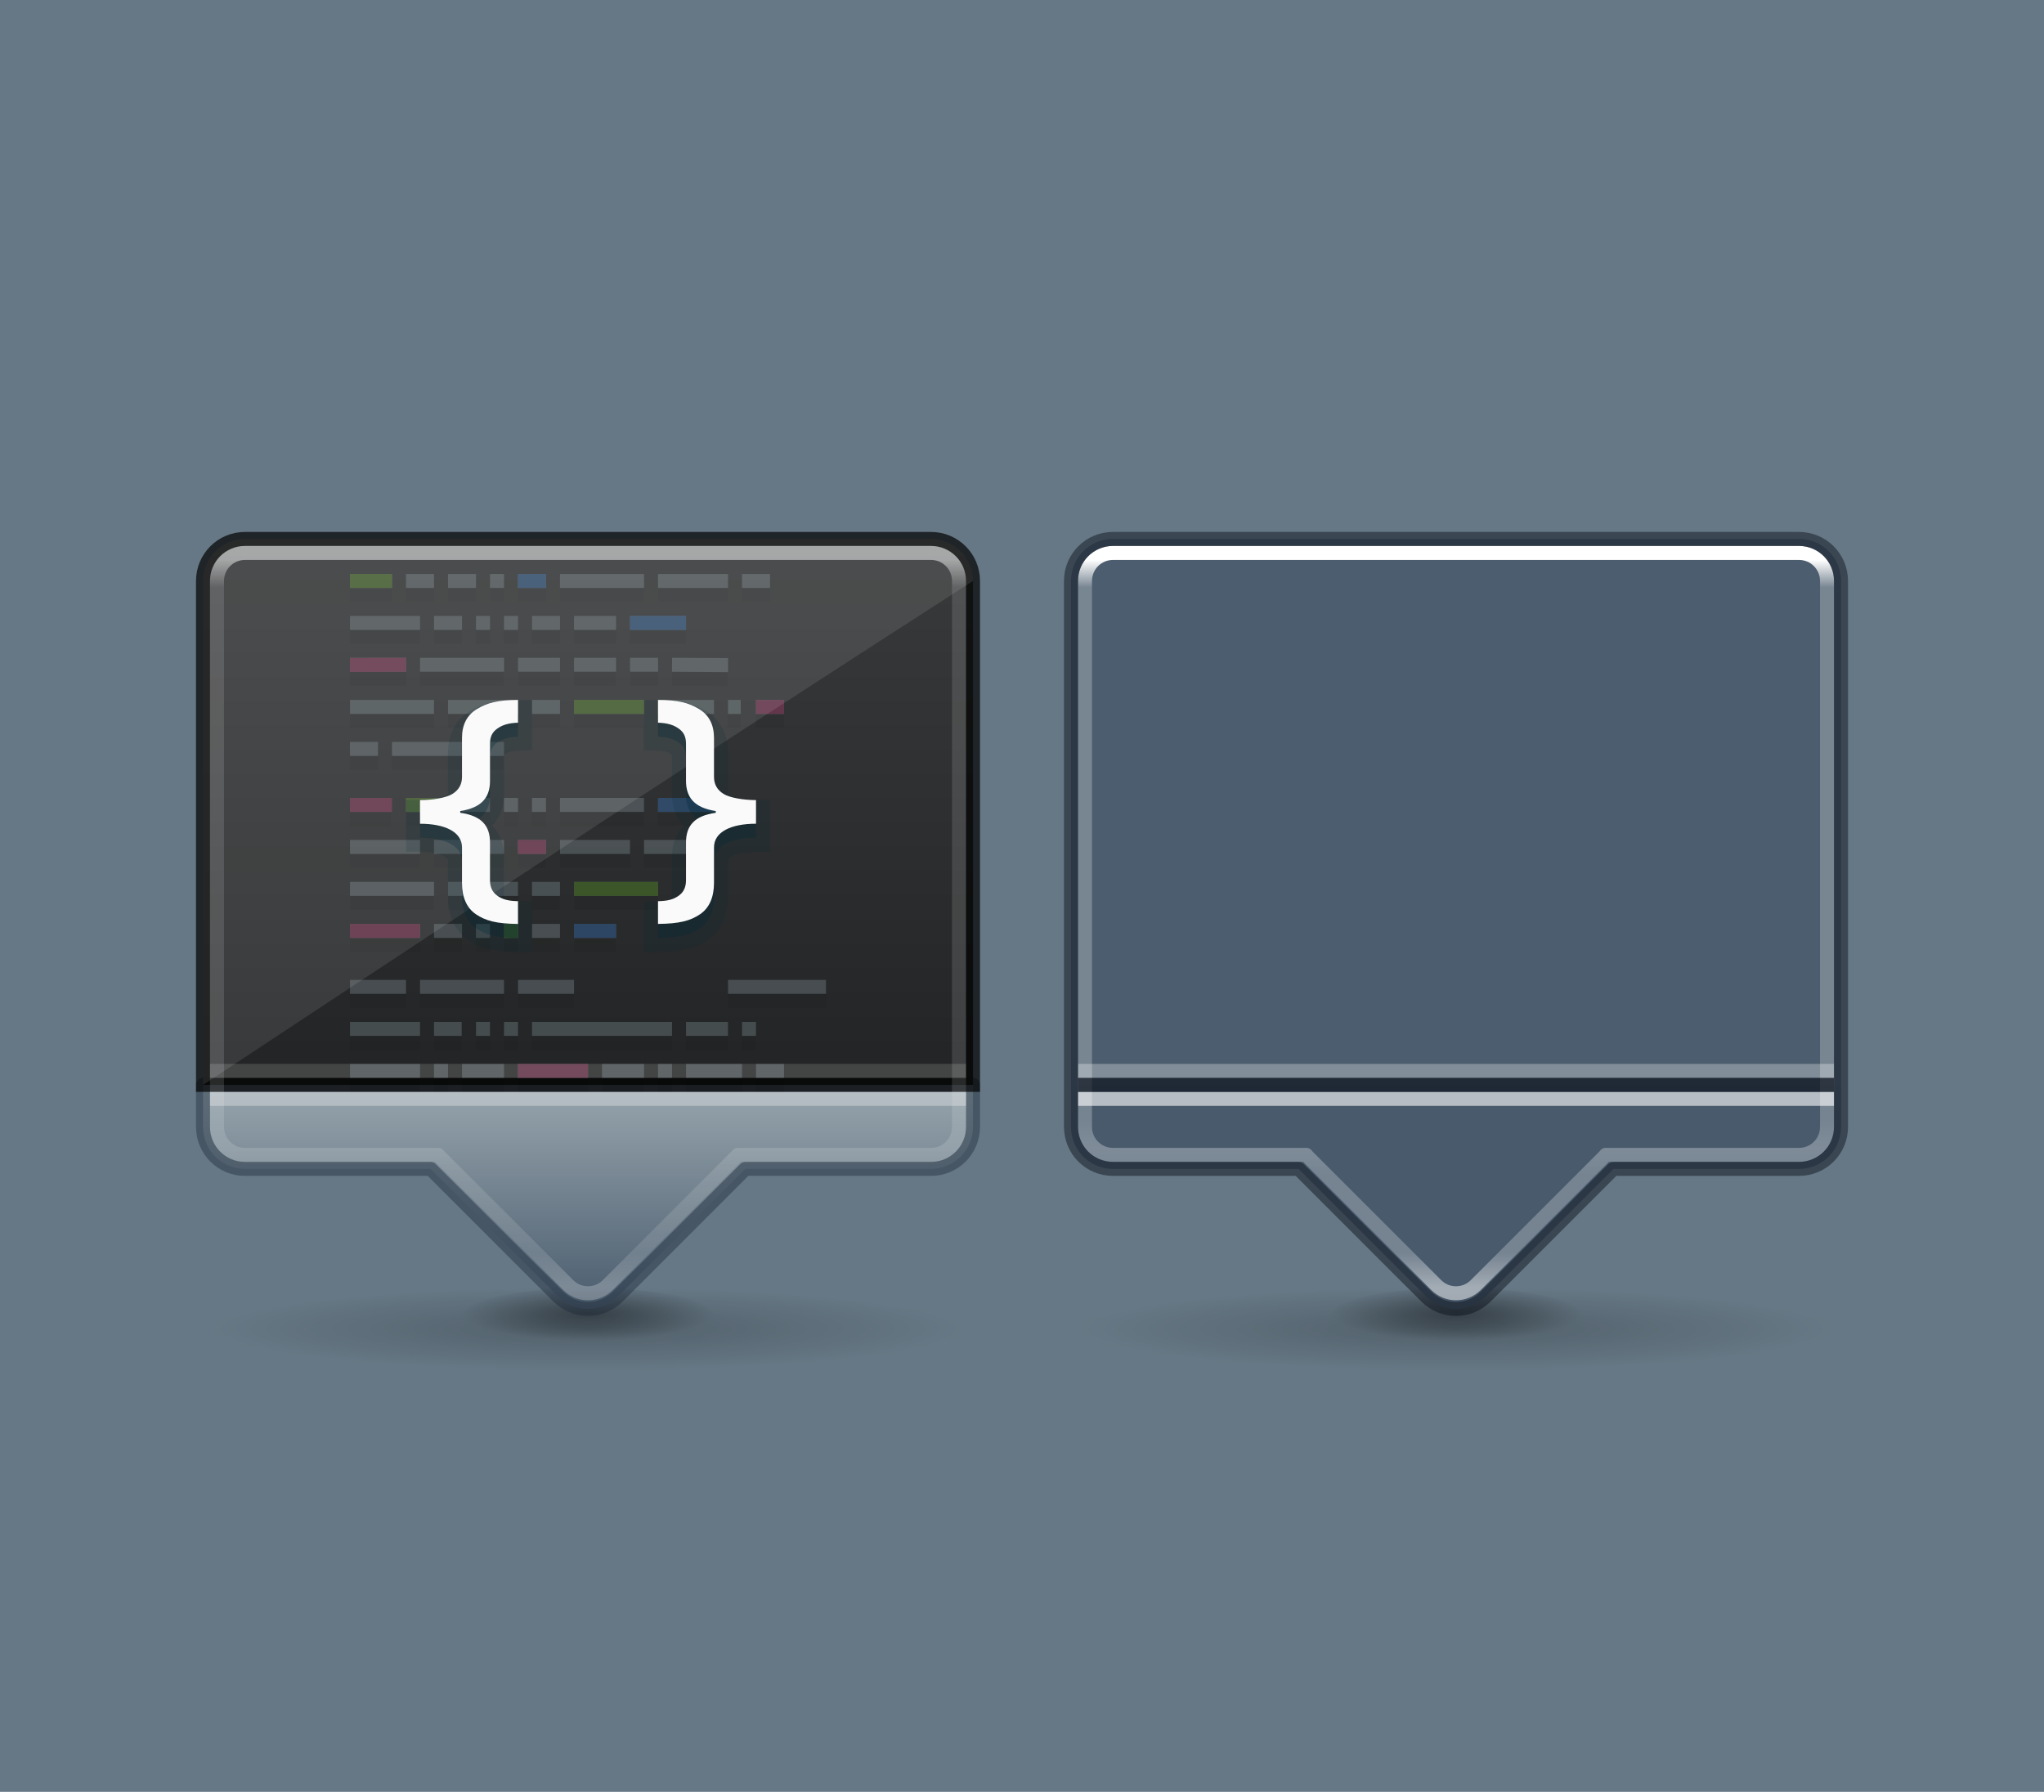 <?xml version="1.0" encoding="UTF-8" standalone="no"?>
<!-- Created with Inkscape (http://www.inkscape.org/) -->

<svg
   version="1.1"
   id="svg2"
   width="146"
   height="128"
   viewBox="0 0 146 128"
   sodipodi:docname="highlights-dark.svg"
   inkscape:version="1.1 (c68e22c387, 2021-05-23)"
   inkscape:export-filename="/home/micahilbery/Projects/micahilbery.github.io/assets/images/edw/dark/highlighs-dark.png"
   inkscape:export-xdpi="288"
   inkscape:export-ydpi="288"
   xmlns:inkscape="http://www.inkscape.org/namespaces/inkscape"
   xmlns:sodipodi="http://sodipodi.sourceforge.net/DTD/sodipodi-0.dtd"
   xmlns:xlink="http://www.w3.org/1999/xlink"
   xmlns="http://www.w3.org/2000/svg"
   xmlns:svg="http://www.w3.org/2000/svg">
  <defs
     id="defs6">
    <linearGradient
       inkscape:collect="always"
       id="linearGradient9447">
      <stop
         style="stop-color:#000000;stop-opacity:1;"
         offset="0"
         id="stop9443" />
      <stop
         style="stop-color:#000000;stop-opacity:0;"
         offset="1"
         id="stop9445" />
    </linearGradient>
    <linearGradient
       id="linearGradient3373">
      <stop
         offset="0"
         style="stop-color:#95a3ab;stop-opacity:1"
         id="stop3365" />
      <stop
         offset="1"
         style="stop-color:#667885;stop-opacity:1"
         id="stop3371" />
    </linearGradient>
    <linearGradient
       id="linearGradient3075">
      <stop
         style="stop-color:#95a3ab;stop-opacity:1"
         offset="0"
         id="stop3071" />
      <stop
         style="stop-color:#667885;stop-opacity:1"
         offset="1"
         id="stop3073" />
    </linearGradient>
    <radialGradient
       cx="4.993"
       cy="43.5"
       r="2.5"
       fx="4.993"
       fy="43.5"
       id="radialGradient3013"
       xlink:href="#linearGradient3688-166-749"
       gradientUnits="userSpaceOnUse"
       gradientTransform="matrix(2.004,0,0,1.4,27.988,-17.4)" />
    <linearGradient
       id="linearGradient3688-166-749">
      <stop
         id="stop2883"
         style="stop-color:#181818;stop-opacity:1"
         offset="0" />
      <stop
         id="stop2885"
         style="stop-color:#181818;stop-opacity:0"
         offset="1" />
    </linearGradient>
    <radialGradient
       cx="4.993"
       cy="43.5"
       r="2.5"
       fx="4.993"
       fy="43.5"
       id="radialGradient3015"
       xlink:href="#linearGradient3688-166-749"
       gradientUnits="userSpaceOnUse"
       gradientTransform="matrix(2.004,0,0,1.4,-20.012,-104.4)" />
    <linearGradient
       x1="25.058"
       y1="47.028"
       x2="25.058"
       y2="39.999"
       id="linearGradient6647"
       xlink:href="#linearGradient3702-501-757"
       gradientUnits="userSpaceOnUse" />
    <linearGradient
       id="linearGradient3702-501-757">
      <stop
         id="stop2895"
         style="stop-color:#181818;stop-opacity:0"
         offset="0" />
      <stop
         id="stop2897"
         style="stop-color:#181818;stop-opacity:1"
         offset="0.5" />
      <stop
         id="stop2899"
         style="stop-color:#181818;stop-opacity:0"
         offset="1" />
    </linearGradient>
    <linearGradient
       xlink:href="#linearGradient3075"
       id="linearGradient856"
       x1="23.528"
       y1="6.083"
       x2="23.528"
       y2="44.233"
       gradientUnits="userSpaceOnUse" />
    <linearGradient
       id="linearGradient854">
      <stop
         style="stop-color:#ffa154;stop-opacity:1"
         offset="0"
         id="stop850" />
      <stop
         style="stop-color:#f37329;stop-opacity:1"
         offset="1"
         id="stop852" />
    </linearGradient>
    <linearGradient
       x1="39"
       y1="6"
       x2="39"
       y2="41.945"
       id="linearGradient3058"
       xlink:href="#linearGradient3924-1"
       gradientUnits="userSpaceOnUse"
       gradientTransform="translate(4e-6,1)" />
    <linearGradient
       id="linearGradient3924-1">
      <stop
         id="stop3926-3"
         style="stop-color:#ffffff;stop-opacity:1"
         offset="0" />
      <stop
         id="stop3928-91"
         style="stop-color:#ffffff;stop-opacity:0.235"
         offset="0.028" />
      <stop
         id="stop3930-6"
         style="stop-color:#ffffff;stop-opacity:0.157"
         offset="0.974" />
      <stop
         id="stop3932-6"
         style="stop-color:#ffffff;stop-opacity:0.392"
         offset="1" />
    </linearGradient>
    <radialGradient
       xlink:href="#linearGradient8838-4"
       id="radialGradient3300-8"
       gradientUnits="userSpaceOnUse"
       gradientTransform="matrix(0.382,7.5555777e-8,-1.8372241e-8,0.112,-5.925,36.336)"
       cx="99.189"
       cy="185.297"
       fx="99.189"
       fy="185.297"
       r="62.769" />
    <linearGradient
       id="linearGradient8838-4">
      <stop
         id="stop8840-4"
         style="stop-color:#000000;stop-opacity:1"
         offset="0" />
      <stop
         id="stop8842-8"
         style="stop-color:#000000;stop-opacity:0"
         offset="1" />
    </linearGradient>
    <radialGradient
       xlink:href="#linearGradient8838-4"
       id="radialGradient4192-6"
       gradientUnits="userSpaceOnUse"
       gradientTransform="matrix(0.255,5.3967361e-8,-1.2248161e-8,0.08,6.716,44.241)"
       cx="99.189"
       cy="185.297"
       fx="99.189"
       fy="185.297"
       r="62.769" />
    <radialGradient
       xlink:href="#linearGradient2867-449-88-871-390-598-476-591-434-148-57-177-3-8-8"
       id="radialGradient3543"
       gradientUnits="userSpaceOnUse"
       gradientTransform="matrix(0,5,-5.289,-1.3609237e-7,68.694,-17.99)"
       cx="1.198"
       cy="8.45"
       fx="1.198"
       fy="8.45"
       r="20" />
    <linearGradient
       id="linearGradient2867-449-88-871-390-598-476-591-434-148-57-177-3-8-8">
      <stop
         offset="0"
         style="stop-color:#90dbec;stop-opacity:1"
         id="stop3750-8-9-0" />
      <stop
         offset="0.262"
         style="stop-color:#42baea;stop-opacity:1"
         id="stop3752-3-2-2" />
      <stop
         offset="0.705"
         style="stop-color:#3689e6;stop-opacity:1"
         id="stop3754-7-2-2" />
      <stop
         offset="1"
         style="stop-color:#2b63a0;stop-opacity:1"
         id="stop3756-9-3-05" />
    </linearGradient>
    <linearGradient
       xlink:href="#linearGradient4011-8"
       id="linearGradient3540"
       gradientUnits="userSpaceOnUse"
       gradientTransform="matrix(1.054,0,0,1.054,-51.611,-2.728)"
       x1="71.204"
       y1="6.238"
       x2="71.204"
       y2="44.341" />
    <linearGradient
       id="linearGradient4011-8">
      <stop
         offset="0"
         style="stop-color:#ffffff;stop-opacity:1"
         id="stop4013-9" />
      <stop
         offset="0.508"
         style="stop-color:#ffffff;stop-opacity:0.235"
         id="stop4015-2" />
      <stop
         offset="0.835"
         style="stop-color:#ffffff;stop-opacity:0.157"
         id="stop4017-28" />
      <stop
         offset="1"
         style="stop-color:#ffffff;stop-opacity:0.392"
         id="stop4019-23" />
    </linearGradient>
    <linearGradient
       xlink:href="#linearGradient1115"
       id="linearGradient856-3"
       x1="24"
       y1="6"
       x2="24"
       y2="44"
       gradientUnits="userSpaceOnUse"
       gradientTransform="translate(204,98)" />
    <linearGradient
       id="linearGradient1115">
      <stop
         id="stop1111"
         offset="0"
         style="stop-color:#95a3ab;stop-opacity:1" />
      <stop
         id="stop1113"
         offset="1"
         style="stop-color:#667885;stop-opacity:1" />
    </linearGradient>
    <linearGradient
       xlink:href="#linearGradient1115-0"
       id="linearGradient856-32"
       x1="24"
       y1="32"
       x2="24"
       y2="44"
       gradientUnits="userSpaceOnUse" />
    <linearGradient
       id="linearGradient1115-0">
      <stop
         id="stop1111-6"
         offset="0"
         style="stop-color:#95a3ab;stop-opacity:1" />
      <stop
         id="stop1113-1"
         offset="1"
         style="stop-color:#485a6c;stop-opacity:1" />
    </linearGradient>
    <linearGradient
       xlink:href="#linearGradient1115-4"
       id="linearGradient856-7"
       x1="24"
       y1="32"
       x2="24"
       y2="44"
       gradientUnits="userSpaceOnUse" />
    <linearGradient
       id="linearGradient1115-4">
      <stop
         id="stop1111-4"
         offset="0"
         style="stop-color:#fafafa;stop-opacity:1" />
      <stop
         id="stop1113-3"
         offset="1"
         style="stop-color:#abacae;stop-opacity:1" />
    </linearGradient>
    <clipPath
       clipPathUnits="userSpaceOnUse"
       id="clipPath8030">
      <rect
         style="font-variation-settings:normal;opacity:1;vector-effect:none;fill:url(#linearGradient8034);fill-opacity:1;stroke:none;stroke-width:1;stroke-linecap:butt;stroke-linejoin:miter;stroke-miterlimit:4;stroke-dasharray:none;stroke-dashoffset:0;stroke-opacity:1;-inkscape-stroke:none;marker:none;stop-color:#000000;stop-opacity:1"
         id="rect8032"
         width="270"
         height="128"
         x="0"
         y="0" />
    </clipPath>
    <linearGradient
       inkscape:collect="always"
       xlink:href="#linearGradient1115-4"
       id="linearGradient8034"
       gradientUnits="userSpaceOnUse"
       gradientTransform="translate(80,73.987)"
       x1="24"
       y1="32"
       x2="24"
       y2="44" />
    <linearGradient
       inkscape:collect="always"
       id="linearGradient987">
      <stop
         style="stop-color:#ffffff;stop-opacity:1;"
         offset="0"
         id="stop983" />
      <stop
         style="stop-color:#ffffff;stop-opacity:0.25"
         offset="0.038"
         id="stop991" />
      <stop
         style="stop-color:#ffffff;stop-opacity:0.25"
         offset="0.769"
         id="stop993" />
      <stop
         style="stop-color:#ffffff;stop-opacity:0.3"
         offset="0.808"
         id="stop995" />
      <stop
         style="stop-color:#ffffff;stop-opacity:0.25"
         offset="0.846"
         id="stop997" />
      <stop
         style="stop-color:#ffffff;stop-opacity:0.25"
         offset="0.952"
         id="stop999" />
      <stop
         style="stop-color:#ffffff;stop-opacity:0.5"
         offset="1"
         id="stop985" />
    </linearGradient>
    <radialGradient
       inkscape:collect="always"
       xlink:href="#linearGradient9447"
       id="radialGradient1051-2"
       cx="32.5"
       cy="670.52"
       fx="32.5"
       fy="670.52"
       r="8.5"
       gradientTransform="matrix(1.058,0,0,0.235,-2.358,-97.769)"
       gradientUnits="userSpaceOnUse" />
    <linearGradient
       inkscape:collect="always"
       xlink:href="#linearGradient1115-0"
       id="linearGradient967"
       x1="32"
       y1="44"
       x2="32"
       y2="60"
       gradientUnits="userSpaceOnUse" />
    <radialGradient
       inkscape:collect="always"
       xlink:href="#linearGradient9447"
       id="radialGradient1061-9"
       cx="32"
       cy="671.52"
       fx="32"
       fy="671.52"
       r="27"
       gradientTransform="matrix(1,0,0,0.111,0,-13.613)"
       gradientUnits="userSpaceOnUse" />
    <linearGradient
       inkscape:collect="always"
       xlink:href="#linearGradient916"
       id="linearGradient918"
       x1="32"
       y1="5"
       x2="32"
       y2="44"
       gradientUnits="userSpaceOnUse" />
    <linearGradient
       inkscape:collect="always"
       id="linearGradient916">
      <stop
         style="stop-color:#333333;stop-opacity:1"
         offset="0"
         id="stop912" />
      <stop
         style="stop-color:#1a1a1a;stop-opacity:1"
         offset="1"
         id="stop914" />
    </linearGradient>
    <linearGradient
       inkscape:collect="always"
       xlink:href="#linearGradient987"
       id="linearGradient989-1"
       x1="32"
       y1="6"
       x2="32"
       y2="58"
       gradientUnits="userSpaceOnUse" />
    <radialGradient
       inkscape:collect="always"
       xlink:href="#linearGradient9447"
       id="radialGradient2527"
       gradientUnits="userSpaceOnUse"
       gradientTransform="matrix(1.058,0,0,0.235,7.642,-63.769)"
       cx="32.5"
       cy="670.52"
       fx="32.5"
       fy="670.52"
       r="8.5" />
    <radialGradient
       inkscape:collect="always"
       xlink:href="#linearGradient9447"
       id="radialGradient2529"
       gradientUnits="userSpaceOnUse"
       gradientTransform="matrix(1,0,0,0.111,10,20.387)"
       cx="32"
       cy="671.52"
       fx="32"
       fy="671.52"
       r="27" />
    <linearGradient
       inkscape:collect="always"
       xlink:href="#linearGradient987"
       id="linearGradient2531"
       gradientUnits="userSpaceOnUse"
       gradientTransform="translate(10,34)"
       x1="32"
       y1="6"
       x2="32"
       y2="58" />
  </defs>
  <sodipodi:namedview
     id="namedview4"
     pagecolor="#ffffff"
     bordercolor="#666666"
     borderopacity="1.0"
     inkscape:pageshadow="2"
     inkscape:pageopacity="0.0"
     inkscape:pagecheckerboard="0"
     showgrid="true"
     inkscape:zoom="4"
     inkscape:cx="47"
     inkscape:cy="36.375"
     inkscape:window-width="2560"
     inkscape:window-height="1379"
     inkscape:window-x="1920"
     inkscape:window-y="30"
     inkscape:window-maximized="1"
     inkscape:current-layer="g8">
    <inkscape:grid
       type="xygrid"
       id="grid851"
       empspacing="4"
       visible="true"
       enabled="true" />
    <inkscape:grid
       type="xygrid"
       id="grid853"
       empspacing="2"
       spacingy="0.5"
       spacingx="0.5"
       dotted="true"
       enabled="true" />
  </sodipodi:namedview>
  <g
     inkscape:groupmode="layer"
     inkscape:label="Image"
     id="g8">
    <rect
       style="opacity:1;fill:#667885;fill-opacity:1;stroke:none;stroke-linecap:butt;stroke-linejoin:round;stroke-opacity:1;-inkscape-stroke:none;stop-color:#000000"
       id="rect10483"
       width="146"
       height="128"
       x="0"
       y="0" />
    <g
       id="g2525"
       transform="translate(62)">
      <ellipse
         style="opacity:0.4;fill:url(#radialGradient2527);fill-opacity:1;stroke:none;stroke-width:2;stroke-linecap:round;stroke-linejoin:round"
         id="ellipse2507"
         cx="42.011"
         cy="94"
         rx="8.989"
         ry="2" />
      <path
         id="path2509"
         style="fill:#485a6c;fill-opacity:1;stroke:none;stroke-linecap:round;stroke-linejoin:round"
         d="m 14.5,77.5 v 3 c 0,1.662 1.338,3 3,3 h 13.256 l 9.123,9.123 c 1.175,1.175 3.067,1.175 4.242,0 L 53.244,83.5 H 66.5 c 1.662,0 3,-1.338 3,-3 V 77.5 Z"
         sodipodi:nodetypes="csscsscsscc" />
      <ellipse
         style="opacity:0.2;fill:url(#radialGradient2529);fill-opacity:1;stroke:none;stroke-width:2;stroke-linecap:round;stroke-linejoin:round"
         id="ellipse2511"
         cx="42"
         cy="95"
         ry="3"
         rx="27" />
      <path
         id="path2513"
         style="opacity:0.9;fill:#485a6c;fill-opacity:1;stroke:none;stroke-opacity:0.996;stop-color:#000000"
         d="m 17.5,38.5 c -1.662,0 -3,1.338 -3,3 v 29.5 4 2.5 h 3 49 3 V 75 71 41.5 c 0,-1.662 -1.338,-3 -3,-3 z"
         sodipodi:nodetypes="ssccccccccsss" />
      <path
         style="opacity:0.6;fill:none;stroke:#ffffff;stroke-width:1px;stroke-linecap:butt;stroke-linejoin:miter;stroke-opacity:1"
         d="M 15,78.5 H 69"
         id="path2515"
         sodipodi:nodetypes="cc" />
      <path
         id="path2517"
         style="opacity:1;fill:none;fill-opacity:1;stroke:url(#linearGradient2531);stroke-linecap:round;stroke-linejoin:round"
         d="m 17.5,39.5 c -1.108,0 -2,0.892 -2,2 v 39 c 0,1.108 0.892,2 2,2 h 13.809 c 0.03,0.034 0.052,0.071 0.084,0.104 l 9.193,9.193 c 0.783,0.783 2.045,0.783 2.828,0 l 9.193,-9.193 c 0.032,-0.032 0.054,-0.07 0.084,-0.104 H 66.5 c 1.108,0 2,-0.892 2,-2 v -39 c 0,-1.108 -0.892,-2 -2,-2 z" />
      <path
         style="opacity:0.3;fill:none;stroke:#ffffff;stroke-width:1px;stroke-linecap:butt;stroke-linejoin:miter;stroke-opacity:1"
         d="M 15,76.5 H 69"
         id="path2519" />
      <path
         id="path2521"
         style="opacity:0.5;fill:none;stroke:#0e141f;stroke-width:1;stroke-linecap:round;stroke-linejoin:round"
         d="m 17.5,38.5 c -1.662,0 -3,1.338 -3,3 v 29.5 4 2.5 3 c 0,1.662 1.338,3 3,3 h 13.256 l 9.123,9.123 c 1.175,1.175 3.067,1.175 4.242,0 L 53.244,83.5 H 66.5 c 1.662,0 3,-1.338 3,-3 V 77.5 75 71 41.5 c 0,-1.662 -1.338,-3 -3,-3 z" />
      <path
         style="opacity:0.7;fill:none;stroke:#0e141f;stroke-width:1px;stroke-linecap:butt;stroke-linejoin:miter;stroke-opacity:1"
         d="M 15,77.5 H 69"
         id="path2523" />
    </g>
    <g
       id="g916"
       transform="translate(10,34)">
      <ellipse
         style="opacity:0.4;fill:url(#radialGradient1051-2);fill-opacity:1;stroke:none;stroke-width:2;stroke-linecap:round;stroke-linejoin:round"
         id="path1043-6"
         cx="32.011"
         cy="60"
         rx="8.989"
         ry="2" />
      <path
         id="rect944-2"
         style="fill:url(#linearGradient967);fill-opacity:1;stroke:none;stroke-linecap:round;stroke-linejoin:round"
         d="m 4.5,43.5 v 3 c 0,1.662 1.338,3 3,3 h 13.256 l 9.123,9.123 c 1.175,1.175 3.067,1.175 4.242,0 L 43.244,49.5 H 56.5 c 1.662,0 3,-1.338 3,-3 V 43.5 Z"
         sodipodi:nodetypes="csscsscsscc" />
      <path
         id="rect942-6"
         style="opacity:0.5;fill:none;stroke:#273445;stroke-width:1;stroke-linecap:round;stroke-linejoin:round"
         d="m 4.5,43.5 v 3 c 0,1.662 1.338,3 3,3 h 13.256 l 9.123,9.123 c 1.175,1.175 3.067,1.175 4.242,0 L 43.244,49.5 H 56.5 c 1.662,0 3,-1.338 3,-3 V 43.5 c -5.5,0 -48.5,0 -55,0 z"
         sodipodi:nodetypes="csscsscsscc" />
      <ellipse
         style="opacity:0.2;fill:url(#radialGradient1061-9);fill-opacity:1;stroke:none;stroke-width:2;stroke-linecap:round;stroke-linejoin:round"
         id="path1053-1"
         cx="32"
         cy="61"
         ry="3"
         rx="27" />
      <path
         id="rect905-8"
         style="opacity:0.9;fill:url(#linearGradient918);fill-opacity:1;stroke:none;stroke-opacity:0.996;stop-color:#000000"
         d="m 7.5,4.5 c -1.662,0 -3,1.338 -3,3 v 29.5 4 2.5 h 3 49 3 V 41 37 7.5 c 0,-1.662 -1.338,-3 -3,-3 z"
         sodipodi:nodetypes="ssccccccccsss" />
      <path
         id="path910"
         style="opacity:0.7;fill:none;stroke:#000000;stroke-opacity:0.996;stop-color:#000000"
         d="m 7.5,4.5 c -1.662,0 -3,1.338 -3,3 v 29.5 4 2.5 h 3 49 3 V 41 37 7.5 c 0,-1.662 -1.338,-3 -3,-3 z"
         sodipodi:nodetypes="ssccccccccsss" />
      <path
         style="opacity:0.3;fill:none;stroke:#ffffff;stroke-width:1px;stroke-linecap:butt;stroke-linejoin:miter;stroke-opacity:1"
         d="M 5,44.5 H 59"
         id="path883-7"
         sodipodi:nodetypes="cc" />
      <path
         id="rect955-9"
         style="opacity:0.5;fill:none;fill-opacity:1;stroke:url(#linearGradient989-1);stroke-linecap:round;stroke-linejoin:round"
         d="m 7.5,5.5 c -1.108,0 -2,0.892 -2,2 v 39 c 0,1.108 0.892,2 2,2 h 13.809 c 0.03,0.034 0.052,0.071 0.084,0.104 l 9.193,9.193 c 0.783,0.783 2.045,0.783 2.828,0 l 9.193,-9.193 c 0.032,-0.032 0.054,-0.07 0.084,-0.104 H 56.5 c 1.108,0 2,-0.892 2,-2 v -39 c 0,-1.108 -0.892,-2 -2,-2 z" />
      <g
         transform="translate(0,-3.5)"
         id="g4420"
         style="opacity:0.3">
        <path
           inkscape:connector-curvature="0"
           style="opacity:0.2;fill:none;stroke:#000000;stroke-width:1px;stroke-linecap:butt;stroke-linejoin:miter;stroke-opacity:1"
           id="path15240"
           d="m 15,12 h 3 m 1,0 h 2 m 1,0 h 2 m 1,0 h 1 m 1,0 h 2 m 1,0 h 6 m 1,0 h 5 m 1,0 h 2 m -30,3 h 5 m 1,0 h 2 m 1,0 h 1 m 1,0 h 1 m 1,0 h 2 m 1,0 h 3 m 1,0 h 4 m -24,2.987 h 4 m 1,0 h 6 m 1,0 h 3 m 1,0 h 3 m 1,0 h 2 m 1,0 4,0.027 M 15,21 h 6 m 1,0 h 5 m 1,0 h 2 m 1,0 h 5 m 1,0 h 4 m 1,0 h 0.909 M 44,21 h 2 m -31,3 h 2 m 1,0 h 8 M 15,37 h 5 m 1,0 h 2 m 1,0 h 1 m 1,0 h 1 m 1,0 h 2 m 1,0 h 3 m -19,4 h 4 m 1,0 h 6 m 1,0 h 4 m 11,0 h 7 M 15,34 h 6 m 1,0 h 5 m 1,0 h 2 m 1,0 h 6 M 15,28 h 2.915 M 19,28 h 3 m 1,0 h 2 m 1,0 h 1 m 1,0 h 1 m 1,0 h 6 m 1,0 h 5 m -27,3 h 5 m 1,0 h 5 m 1,0 h 2 m 1,0 h 5 m 1,0 h 5 M 15,44 20,44 m 1,0 1.977,4.88e-4 M 24,44 h 1 m 1,0 h 1 m 1,0 h 10 m 1,0 h 3 m 1,0 h 1 m -23,3 h 1 m -7,0 h 5 m 3,0 h 3 m 1,0 h 5 m 1,0 h 3 m 1,0 h 1 m 1,0 h 4 m 1,0 h 2"
           sodipodi:nodetypes="cccccccccccccccccccccccccccccccccccccccccccccccccccccccccccccccccccccccccccccccccccccccccccccccccccccccccccccccccccccccccccccccccccccccccccccc" />
        <path
           inkscape:connector-curvature="0"
           style="opacity:1;fill:none;stroke:#95a3ab;stroke-width:1px;stroke-linecap:butt;stroke-linejoin:miter;stroke-opacity:1"
           id="path3715"
           d="m 15,11 h 3 m 1,0 h 2 m 1,0 h 2 m 1,0 h 1 m 1,0 h 2 m 1,0 h 6 m 1,0 h 5 m 1,0 h 2 m -30,3 h 5 m 1,0 h 2 m 1,0 h 1 m 1,0 h 1 m 1,0 h 2 m 1,0 h 3 m 1,0 h 4 m -24,2.987 h 4 m 1,0 h 6 m 1,0 h 3 m 1,0 h 3 m 1,0 h 2 m 1,0 4,0.027 M 15,20 h 6 m 1,0 h 5 m 1,0 h 2 m 1,0 h 5 m 1,0 h 4 m 1,0 h 0.909 M 44,20 h 2 m -31,3 h 2 m 1,0 h 8 M 15,36 h 5 m 1,0 h 2 m 1,0 h 1 m 1,0 h 1 m 1,0 h 2 m 1,0 h 3 m -19,4 h 4 m 1,0 h 6 m 1,0 h 4 m 11,0 h 7 M 15,33 h 6 m 1,0 h 5 m 1,0 h 2 m 1,0 h 6 M 15,27 h 2.915 M 19,27 h 3 m 1,0 h 2 m 1,0 h 1 m 1,0 h 1 m 1,0 h 6 m 1,0 h 5 m -27,3 h 5 m 1,0 h 5 m 1,0 h 2 m 1,0 h 5 m 1,0 h 5 M 15,43 20,43 m 1,0 1.977,4.88e-4 M 24,43 h 1 m 1,0 h 1 m 1,0 h 10 m 1,0 h 3 m 1,0 h 1 m -23,3 h 1 m -7,0 h 5 m 3,0 h 3 m 1,0 h 5 m 1,0 h 3 m 1,0 h 1 m 1,0 h 4 m 1,0 h 2"
           sodipodi:nodetypes="cccccccccccccccccccccccccccccccccccccccccccccccccccccccccccccccccccccccccccccccccccccccccccccccccccccccccccccccccccccccccccccccccccccccccccccc" />
        <path
           sodipodi:nodetypes="cccccccc"
           d="m 27,11 h 2 m 6,3 h 4 m -8,22 h 3 m 3,-9 h 5"
           id="path4383"
           style="opacity:1;fill:none;stroke:#3689e6;stroke-width:1px;stroke-linecap:butt;stroke-linejoin:miter;stroke-opacity:1"
           inkscape:connector-curvature="0" />
        <path
           sodipodi:nodetypes="cccccccccc"
           d="m 15,11 h 3 m 13,9 h 5 M 26,36 h 1 m 4,-3 h 6 M 19,27 h 3"
           id="path4381"
           style="opacity:1;fill:none;stroke:#68b723;stroke-width:1px;stroke-linecap:butt;stroke-linejoin:miter;stroke-opacity:1"
           inkscape:connector-curvature="0" />
        <path
           sodipodi:nodetypes="cccccccccccc"
           d="m 15,17 4,-0.013 M 44,20 h 2 M 15,36 h 5 m -5,-9 h 3 m 9,3 h 2 m -2,16 h 5"
           id="path4385"
           style="opacity:1;fill:none;stroke:#de3e80;stroke-width:1px;stroke-linecap:butt;stroke-linejoin:miter;stroke-opacity:1"
           inkscape:connector-curvature="0" />
      </g>
      <path
         id="path885"
         style="opacity:0.1;fill:#ffffff;fill-opacity:1;stroke:none;stroke-opacity:0.996;stop-color:#000000"
         d="m 7.5,4.5 c -1.662,0 -3,1.338 -3,3 V 37 41 43.5 C 29.5,27 37,22 59.5,7.5 c 0,-1.662 -1.338,-3 -3,-3 z"
         sodipodi:nodetypes="ssccccss" />
      <path
         style="color:#000000;font-style:normal;font-variant:normal;font-weight:600;font-stretch:normal;font-size:19px;line-height:125%;font-family:'Open Sans';-inkscape-font-specification:'Open Sans Semi-Bold';font-variant-ligatures:normal;font-variant-position:normal;font-variant-caps:normal;font-variant-numeric:normal;font-variant-alternates:normal;font-variant-east-asian:normal;font-feature-settings:normal;font-variation-settings:normal;text-indent:0;text-align:start;text-decoration:none;text-decoration-line:none;text-decoration-style:solid;text-decoration-color:#000000;letter-spacing:0px;word-spacing:0px;text-transform:none;writing-mode:lr-tb;direction:ltr;text-orientation:mixed;dominant-baseline:auto;baseline-shift:baseline;text-anchor:start;white-space:normal;shape-padding:0;shape-margin:0;inline-size:0;clip-rule:nonzero;display:inline;overflow:visible;visibility:visible;opacity:0.15;isolation:auto;mix-blend-mode:normal;color-interpolation:sRGB;color-interpolation-filters:linearRGB;solid-color:#000000;solid-opacity:1;vector-effect:none;fill:#002b36;fill-opacity:1;fill-rule:nonzero;stroke:none;stroke-linecap:butt;stroke-linejoin:miter;stroke-miterlimit:4;stroke-dasharray:none;stroke-dashoffset:0;stroke-opacity:1;marker:none;color-rendering:auto;image-rendering:auto;shape-rendering:auto;text-rendering:auto;enable-background:accumulate;stop-color:#000000;stop-opacity:1"
         d="m 27,16 c -1.543,1.5e-5 -2.585,0.272 -3.455,0.801 C 22.544,17.408 22,18.541 22,19.719 V 22.5 c 0,0.257 0.005,0.232 -0.215,0.369 -0.017,0.011 -1.011,0.287 -1.785,0.287 h -1 v 3.688 h 1 c 0.777,2e-6 1.387,0.145 1.693,0.309 C 21.999,27.316 22,27.344 22,27.531 v 2.531 c 0,1.235 0.456,2.413 1.441,3.078 0.854,0.578 1.922,0.847 3.551,0.859 L 28,34.008 V 30.391 L 27.016,30.375 C 26.369,30.365 26.282,30.303 26.094,30.164 25.993,30.09 26,30.147 26,29.875 v -2.688 c 0,-0.767 -0.219,-1.553 -0.77,-2.125 -0.043,-0.044 -0.127,-0.035 -0.172,-0.076 0.047,-0.043 0.134,-0.036 0.178,-0.082 C 25.78,24.327 26,23.544 26,22.781 V 20.125 c 0,-0.272 -0.034,-0.167 0.084,-0.252 h 0.002 C 26.3,19.718 26.403,19.65 27.039,19.625 L 28,19.586 V 16 Z m 9,0 v 1 2.586 l 0.961,0.039 c 0.636,0.025 0.739,0.093 0.953,0.248 h 0.002 C 38.034,19.958 38,19.853 38,20.125 v 2.656 c 0,0.763 0.22,1.546 0.764,2.123 0.044,0.046 0.131,0.039 0.178,0.082 -0.045,0.041 -0.129,0.032 -0.172,0.076 C 38.219,25.635 38,26.421 38,27.188 v 2.688 c 0,0.272 0.006,0.215 -0.094,0.289 -0.189,0.139 -0.275,0.201 -0.922,0.211 L 36,30.391 v 3.617 L 37.008,34 C 38.636,33.987 39.704,33.718 40.559,33.141 41.544,32.476 42,31.298 42,30.062 v -2.531 c 0,-0.187 6.45e-4,-0.215 0.307,-0.379 C 42.613,26.989 43.223,26.844 44,26.844 h 1 v -3.688 h -1 c -0.774,5e-6 -1.768,-0.276 -1.785,-0.287 C 41.995,22.732 42,22.757 42,22.5 V 19.719 C 42,18.542 41.457,17.41 40.457,16.803 39.587,16.273 38.544,16 37,16 Z"
         id="path994"
         sodipodi:nodetypes="ccssccccsssscccccsssscsssccccccccccccssscsssscccccssssccscssccc" />
      <path
         id="path4517"
         d="m 37,17 c 1.445,1.4e-5 2.211,0.214 2.938,0.656 C 40.657,18.092 41,18.787 41,19.719 V 22.5 c 0,0.556 0.248,0.944 0.688,1.219 0.433,0.269 1.413,0.438 2.312,0.438 v 1.688 c -1.772,4e-6 -3,0.576 -3,1.688 v 2.531 c 0,1.022 -0.327,1.796 -1,2.25 -0.679,0.46 -1.461,0.676 -3,0.688 v -1.625 c 0.766,-0.012 1.16,-0.155 1.5,-0.406 C 38.84,30.718 39,30.365 39,29.875 v -2.688 c 0,-1.201 0.6,-1.91 2.125,-2.125 v -0.125 C 39.6,24.704 39,23.97 39,22.781 V 20.125 C 39,19.635 38.84,19.307 38.5,19.062 38.154,18.812 37.759,18.655 37,18.625 Z m -10,0 v 1.625 c -0.759,0.03 -1.154,0.187 -1.5,0.438 -0.34,0.245 -0.5,0.573 -0.5,1.062 v 2.656 c 0,1.189 -0.6,1.923 -2.125,2.156 v 0.125 C 24.4,25.278 25,25.987 25,27.188 v 2.688 c 0,0.49 0.16,0.843 0.5,1.094 0.34,0.251 0.734,0.394 1.5,0.406 V 33 c -1.539,-0.012 -2.321,-0.227 -3,-0.688 -0.673,-0.454 -1,-1.228 -1,-2.25 v -2.531 c 0,-1.111 -1.228,-1.687 -3,-1.688 v -1.688 c 0.899,6e-6 1.88,-0.169 2.312,-0.438 C 22.752,23.444 23,23.056 23,22.5 v -2.781 c 0,-0.932 0.343,-1.626 1.062,-2.062 C 24.789,17.214 25.555,17 27,17 Z"
         style="color:#000000;font-style:normal;font-variant:normal;font-weight:600;font-stretch:normal;font-size:19px;line-height:125%;font-family:'Open Sans';-inkscape-font-specification:'Open Sans Semi-Bold';text-align:start;letter-spacing:0px;word-spacing:0px;writing-mode:lr-tb;text-anchor:start;clip-rule:nonzero;display:inline;overflow:visible;visibility:visible;opacity:0.3;isolation:auto;mix-blend-mode:normal;color-interpolation:sRGB;color-interpolation-filters:linearRGB;solid-color:#000000;solid-opacity:1;fill:#002b36;fill-opacity:1;fill-rule:nonzero;stroke:none;stroke-width:1;stroke-linecap:butt;stroke-linejoin:miter;stroke-miterlimit:4;stroke-dasharray:none;stroke-dashoffset:0;stroke-opacity:1;marker:none;color-rendering:auto;image-rendering:auto;shape-rendering:auto;text-rendering:auto;enable-background:accumulate" />
      <path
         style="color:#000000;font-style:normal;font-variant:normal;font-weight:600;font-stretch:normal;font-size:19px;line-height:125%;font-family:'Open Sans';-inkscape-font-specification:'Open Sans Semi-Bold';text-align:start;letter-spacing:0px;word-spacing:0px;writing-mode:lr-tb;text-anchor:start;clip-rule:nonzero;display:inline;overflow:visible;visibility:visible;isolation:auto;mix-blend-mode:normal;color-interpolation:sRGB;color-interpolation-filters:linearRGB;solid-color:#000000;solid-opacity:1;fill:#fafafa;fill-opacity:1;fill-rule:nonzero;stroke:none;stroke-width:1;stroke-linecap:butt;stroke-linejoin:miter;stroke-miterlimit:4;stroke-dasharray:none;stroke-dashoffset:0;stroke-opacity:1;marker:none;color-rendering:auto;image-rendering:auto;shape-rendering:auto;text-rendering:auto;enable-background:accumulate"
         d="m 27,16 c -1.445,1.4e-5 -2.211,0.214 -2.938,0.656 C 23.343,17.092 23,17.787 23,18.719 V 21.5 c 0,0.556 -0.248,0.944 -0.688,1.219 -0.433,0.269 -1.413,0.438 -2.312,0.438 v 1.688 c 1.772,4e-6 3,0.576 3,1.688 v 2.531 c 0,1.022 0.327,1.796 1,2.25 0.679,0.46 1.461,0.676 3,0.688 V 30.375 C 26.234,30.363 25.84,30.22 25.5,29.969 25.16,29.718 25,29.365 25,28.875 v -2.688 c 0,-1.201 -0.6,-1.91 -2.125,-2.125 v -0.125 C 24.4,23.704 25,22.97 25,21.781 V 19.125 c 0,-0.49 0.16,-0.818 0.5,-1.062 0.346,-0.251 0.741,-0.408 1.5,-0.438 z m 10,0 v 1.625 c 0.759,0.03 1.154,0.187 1.5,0.438 0.34,0.245 0.5,0.573 0.5,1.062 v 2.656 c 0,1.189 0.6,1.923 2.125,2.156 v 0.125 C 39.6,24.278 39,24.987 39,26.188 v 2.688 c 0,0.49 -0.16,0.843 -0.5,1.094 -0.34,0.251 -0.734,0.394 -1.5,0.406 V 32 c 1.539,-0.012 2.321,-0.227 3,-0.688 0.673,-0.454 1,-1.228 1,-2.25 v -2.531 c 0,-1.111 1.228,-1.687 3,-1.688 v -1.688 c -0.899,6e-6 -1.88,-0.169 -2.312,-0.438 C 41.248,22.444 41,22.056 41,21.5 V 18.719 C 41,17.787 40.657,17.092 39.938,16.656 39.211,16.214 38.445,16 37,16 Z"
         id="path3873-9-5-7" />
      <path
         style="opacity:0.15;fill:none;stroke:#ffffff;stroke-width:1px;stroke-linecap:butt;stroke-linejoin:miter;stroke-opacity:1"
         d="M 5,42.5 H 59"
         id="path904-2" />
    </g>
  </g>
</svg>
